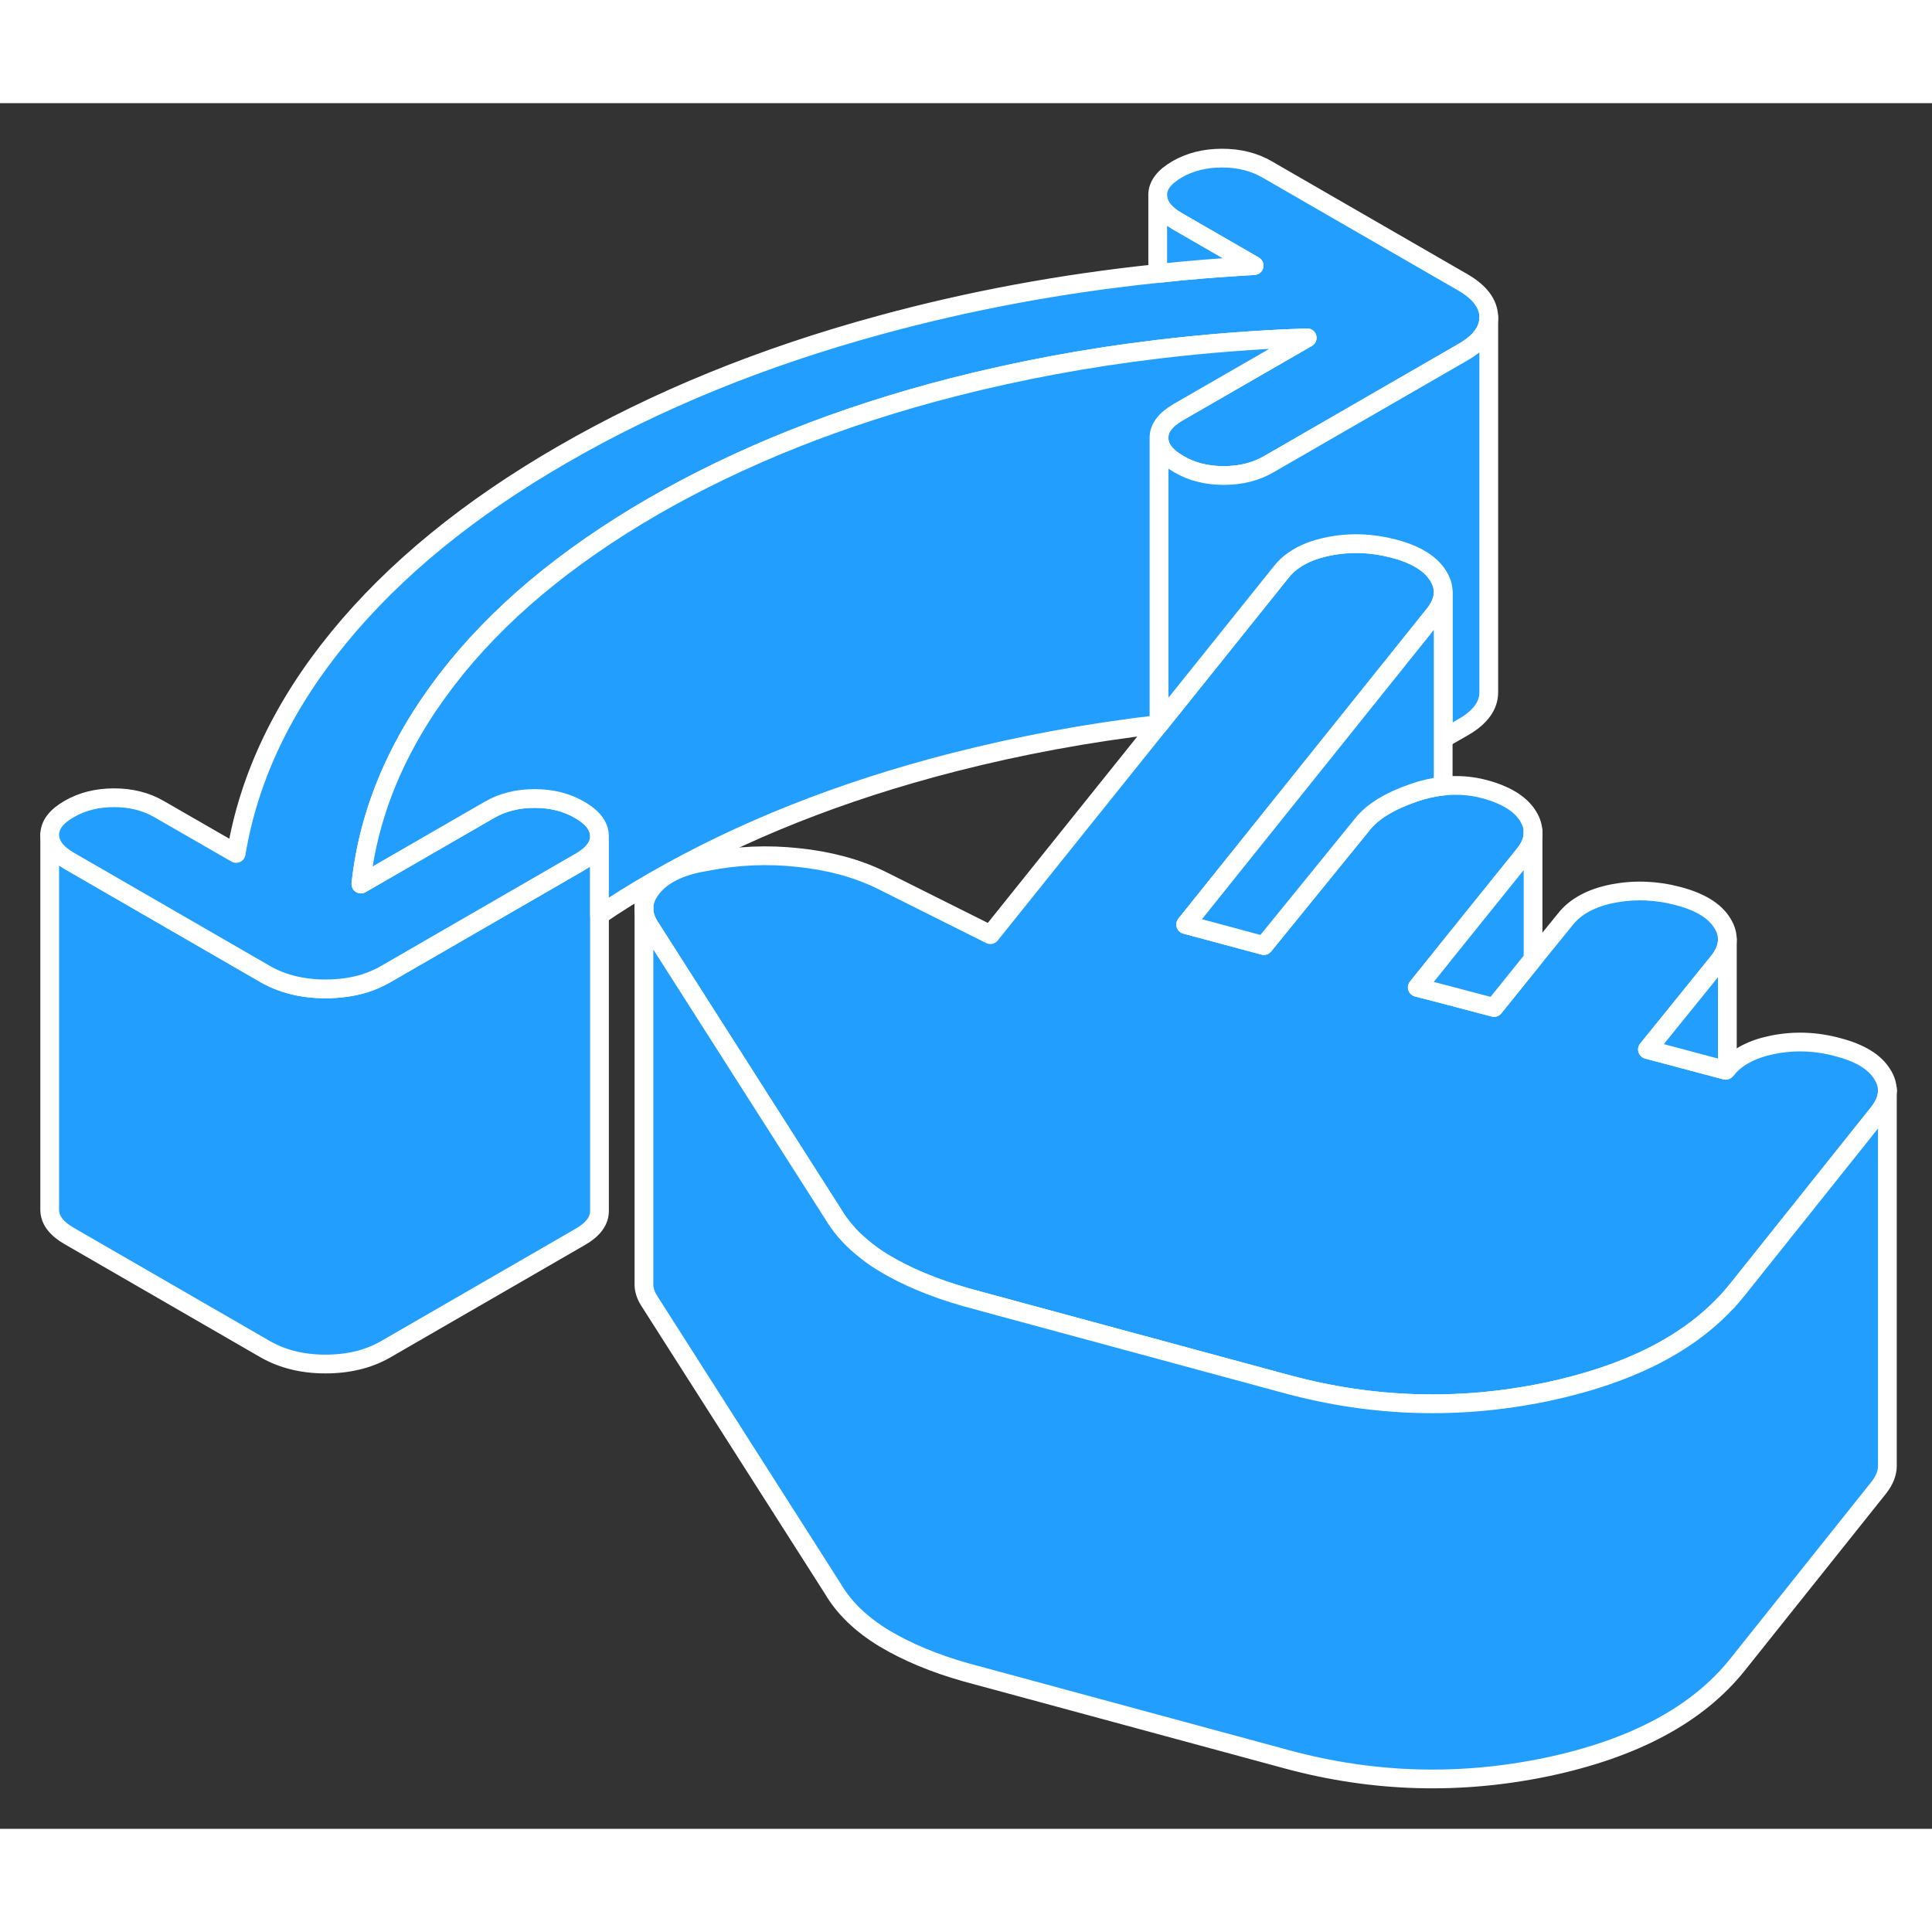 <svg width="48" height="48" viewBox="0 0 103 92" fill="#229EFF" xmlns="http://www.w3.org/2000/svg" stroke-width="1px" stroke-linecap="round" stroke-linejoin="round"><rect x="0" y="0" width="103" height="92" fill="#333333" stroke="none"/><path d="M31.96 39.06V59.06C31.96 59.59 31.62 60.05 30.92 60.45L20.55 66.44C19.64 66.96 18.58 67.22 17.35 67.22C16.12 67.22 15.05 66.95 14.14 66.43L3.7 60.4C3 60 2.66 59.54 2.65 59.01V39.01C2.66 39.54 3 40 3.7 40.4L14.14 46.43C15.05 46.95 16.12 47.22 17.35 47.22C18.11 47.22 18.8 47.12 19.43 46.93C19.83 46.8 20.2 46.64 20.55 46.44L30.92 40.45C31.62 40.05 31.96 39.59 31.96 39.06Z" stroke="white" stroke-linejoin="round"/><path d="M79.37 11.41C79.37 12.12 78.92 12.74 78.02 13.26L67.64 19.25C66.95 19.65 66.15 19.85 65.24 19.85C64.33 19.85 63.53 19.65 62.84 19.24C62.14 18.84 61.79 18.38 61.79 17.85C61.78 17.33 62.13 16.87 62.82 16.47L69.69 12.51C66.98 12.6 64.32 12.81 61.72 13.12C57.96 13.57 54.32 14.25 50.8 15.15C44.83 16.68 39.51 18.8 34.82 21.5C30.14 24.21 26.48 27.28 23.83 30.73C21.18 34.18 19.65 37.81 19.24 41.63L26.1 37.67C26.8 37.27 27.6 37.07 28.5 37.07C29.4 37.07 30.21 37.27 30.91 37.68C31.08 37.78 31.22 37.87 31.35 37.98C31.75 38.3 31.95 38.66 31.96 39.06C31.96 39.59 31.62 40.05 30.92 40.45L20.55 46.44C20.2 46.64 19.83 46.8 19.43 46.93C18.8 47.12 18.11 47.22 17.35 47.22C16.12 47.22 15.05 46.95 14.14 46.43L3.7 40.4C3 40 2.66 39.54 2.65 39.01C2.65 38.49 2.99 38.03 3.69 37.63C4.38 37.23 5.18 37.03 6.08 37.03C6.98 37.03 7.79 37.23 8.49 37.64L12.59 40C13.26 35.96 15.08 32.13 18.05 28.5C21.02 24.87 25 21.61 30.01 18.72C35.01 15.83 40.65 13.53 46.94 11.82C51.67 10.53 56.6 9.61 61.72 9.08C63.41 8.89 65.13 8.76 66.86 8.66L62.77 6.3C62.07 5.9 61.72 5.43 61.72 4.91C61.71 4.39 62.06 3.93 62.75 3.53C63.44 3.13 64.24 2.93 65.15 2.93C66.06 2.93 66.86 3.13 67.55 3.53L78 9.56C78.91 10.09 79.36 10.71 79.37 11.41Z" stroke="white" stroke-linejoin="round"/><path d="M100.62 52.65C100.62 53.03 100.47 53.41 100.17 53.8L92.62 63.26C92.45 63.47 92.27 63.68 92.09 63.88C92.05 63.92 92.01 63.96 91.97 64C89.84 66.25 86.68 67.81 82.48 68.7C77.84 69.67 73.22 69.54 68.63 68.3L53.01 64.07L51.47 63.65C51.47 63.65 51.42 63.64 51.4 63.63C49.77 63.16 48.35 62.57 47.13 61.84C46.68 61.57 46.28 61.28 45.92 60.97C45.28 60.44 44.78 59.84 44.4 59.2L34.63 43.88C34.43 43.57 34.33 43.25 34.33 42.94C34.33 42.58 34.46 42.22 34.73 41.87C35.24 41.21 36.08 40.75 37.25 40.51L37.73 40.42C39.33 40.11 40.94 40.04 42.57 40.22C44.2 40.39 45.66 40.78 46.94 41.4L52.8 44.33L61.79 33.12L61.8 33.11L65.28 28.77L65.84 28.07L68.31 24.99C68.5 24.75 68.72 24.54 68.99 24.36C69.47 24.02 70.09 23.78 70.83 23.63C71.97 23.4 73.13 23.44 74.31 23.75C75.49 24.06 76.28 24.55 76.68 25.21C76.85 25.49 76.94 25.77 76.94 26.05V26.07C76.94 26.45 76.79 26.83 76.49 27.22L75.69 28.22L66.48 39.71L63.21 43.79L67.38 44.91L72.63 38.45C73.16 37.77 74.08 37.21 75.38 36.76C75.91 36.58 76.43 36.46 76.94 36.41C77.68 36.33 78.4 36.38 79.1 36.56C80.28 36.87 81.07 37.36 81.47 38.02C81.65 38.31 81.73 38.6 81.73 38.89C81.73 39.27 81.58 39.65 81.28 40.03L76.94 45.42L76.84 45.55L75.56 47.14L76.38 47.35L79.65 48.21L81.73 45.63L83.46 43.5C83.99 42.83 84.83 42.37 85.98 42.14C87.13 41.92 88.29 41.96 89.46 42.27C90.64 42.58 91.43 43.06 91.83 43.73C92 44 92.08 44.27 92.09 44.55V44.59C92.09 44.97 91.94 45.35 91.64 45.74L87.83 50.45L92 51.56C92 51.56 92.06 51.49 92.09 51.46C92.62 50.84 93.42 50.42 94.51 50.2C95.66 49.97 96.82 50.01 97.99 50.33C99.17 50.64 99.96 51.12 100.36 51.79C100.54 52.07 100.62 52.36 100.62 52.65Z" stroke="white" stroke-linejoin="round"/><path d="M79.37 11.41V31.41C79.37 32.12 78.92 32.74 78.02 33.26L76.94 33.88V26.05C76.94 25.77 76.85 25.49 76.68 25.21C76.28 24.55 75.49 24.06 74.31 23.75C73.13 23.44 71.97 23.4 70.83 23.63C70.09 23.78 69.47 24.02 68.99 24.36C68.72 24.54 68.5 24.75 68.31 24.99L65.84 28.07L65.28 28.77L61.8 33.11H61.79V17.85C61.79 18.38 62.14 18.84 62.84 19.24C63.53 19.65 64.33 19.85 65.24 19.85C66.15 19.85 66.95 19.65 67.64 19.25L78.02 13.26C78.92 12.74 79.37 12.12 79.37 11.41Z" stroke="white" stroke-linejoin="round"/><path d="M92.091 64.68V64.59" stroke="white" stroke-linejoin="round"/><path d="M92.09 44.59V51.46C92.09 51.46 92.03 51.53 92 51.56L87.83 50.45L91.64 45.74C91.94 45.35 92.09 44.97 92.09 44.59Z" stroke="white" stroke-linejoin="round"/><path d="M81.731 38.89V45.63L79.651 48.21L76.381 47.35L75.561 47.14L76.841 45.55L76.941 45.42L81.281 40.03C81.581 39.65 81.731 39.27 81.731 38.89Z" stroke="white" stroke-linejoin="round"/><path d="M81.731 38.89V38.82" stroke="white" stroke-linejoin="round"/><path d="M76.94 26.07V36.41C76.43 36.46 75.91 36.58 75.38 36.76C74.08 37.21 73.16 37.77 72.63 38.45L67.38 44.91L63.21 43.79L66.48 39.71L75.69 28.22L76.49 27.22C76.79 26.83 76.94 26.45 76.94 26.07Z" stroke="white" stroke-linejoin="round"/><path d="M69.69 12.51L62.82 16.47C62.13 16.87 61.78 17.33 61.79 17.85V33.12C58.01 33.56 54.35 34.24 50.8 35.15C44.83 36.68 39.51 38.8 34.82 41.5C33.82 42.08 32.86 42.67 31.96 43.29V39.06C31.95 38.66 31.75 38.3 31.35 37.98C31.22 37.87 31.08 37.78 30.91 37.68C30.21 37.27 29.41 37.07 28.5 37.07C27.59 37.07 26.8 37.27 26.1 37.67L19.24 41.63C19.65 37.81 21.18 34.18 23.83 30.73C26.48 27.28 30.14 24.21 34.82 21.5C39.51 18.8 44.83 16.68 50.8 15.15C54.32 14.25 57.96 13.57 61.72 13.12C64.32 12.81 66.98 12.6 69.69 12.51Z" stroke="white" stroke-linejoin="round"/><path d="M66.861 8.66C65.131 8.76 63.411 8.89 61.721 9.08V4.91C61.721 5.43 62.071 5.9 62.771 6.3L66.861 8.66Z" stroke="white" stroke-linejoin="round"/><path d="M100.62 52.65V52.54" stroke="white" stroke-linejoin="round"/><path d="M100.621 52.65V72.65C100.621 73.03 100.471 73.41 100.171 73.8L92.621 83.26C90.501 85.91 87.121 87.72 82.481 88.7C77.841 89.67 73.221 89.54 68.631 88.3L51.471 83.65C49.811 83.18 48.371 82.58 47.131 81.84C45.901 81.09 44.991 80.21 44.401 79.2L34.631 63.88C34.411 63.55 34.311 63.21 34.331 62.88V42.94C34.331 43.25 34.431 43.57 34.631 43.88L44.401 59.2C44.781 59.84 45.281 60.44 45.921 60.97C46.281 61.28 46.681 61.57 47.131 61.84C48.351 62.57 49.771 63.16 51.401 63.63C51.421 63.64 51.451 63.64 51.471 63.65L53.011 64.07L68.631 68.3C73.221 69.54 77.841 69.67 82.481 68.7C86.681 67.81 89.841 66.25 91.971 64C92.011 63.96 92.051 63.92 92.091 63.88C92.271 63.68 92.451 63.47 92.621 63.26L100.171 53.8C100.471 53.41 100.621 53.03 100.621 52.65Z" stroke="white" stroke-linejoin="round"/><path d="M34.33 42.94V42.69" stroke="white" stroke-linejoin="round"/></svg>